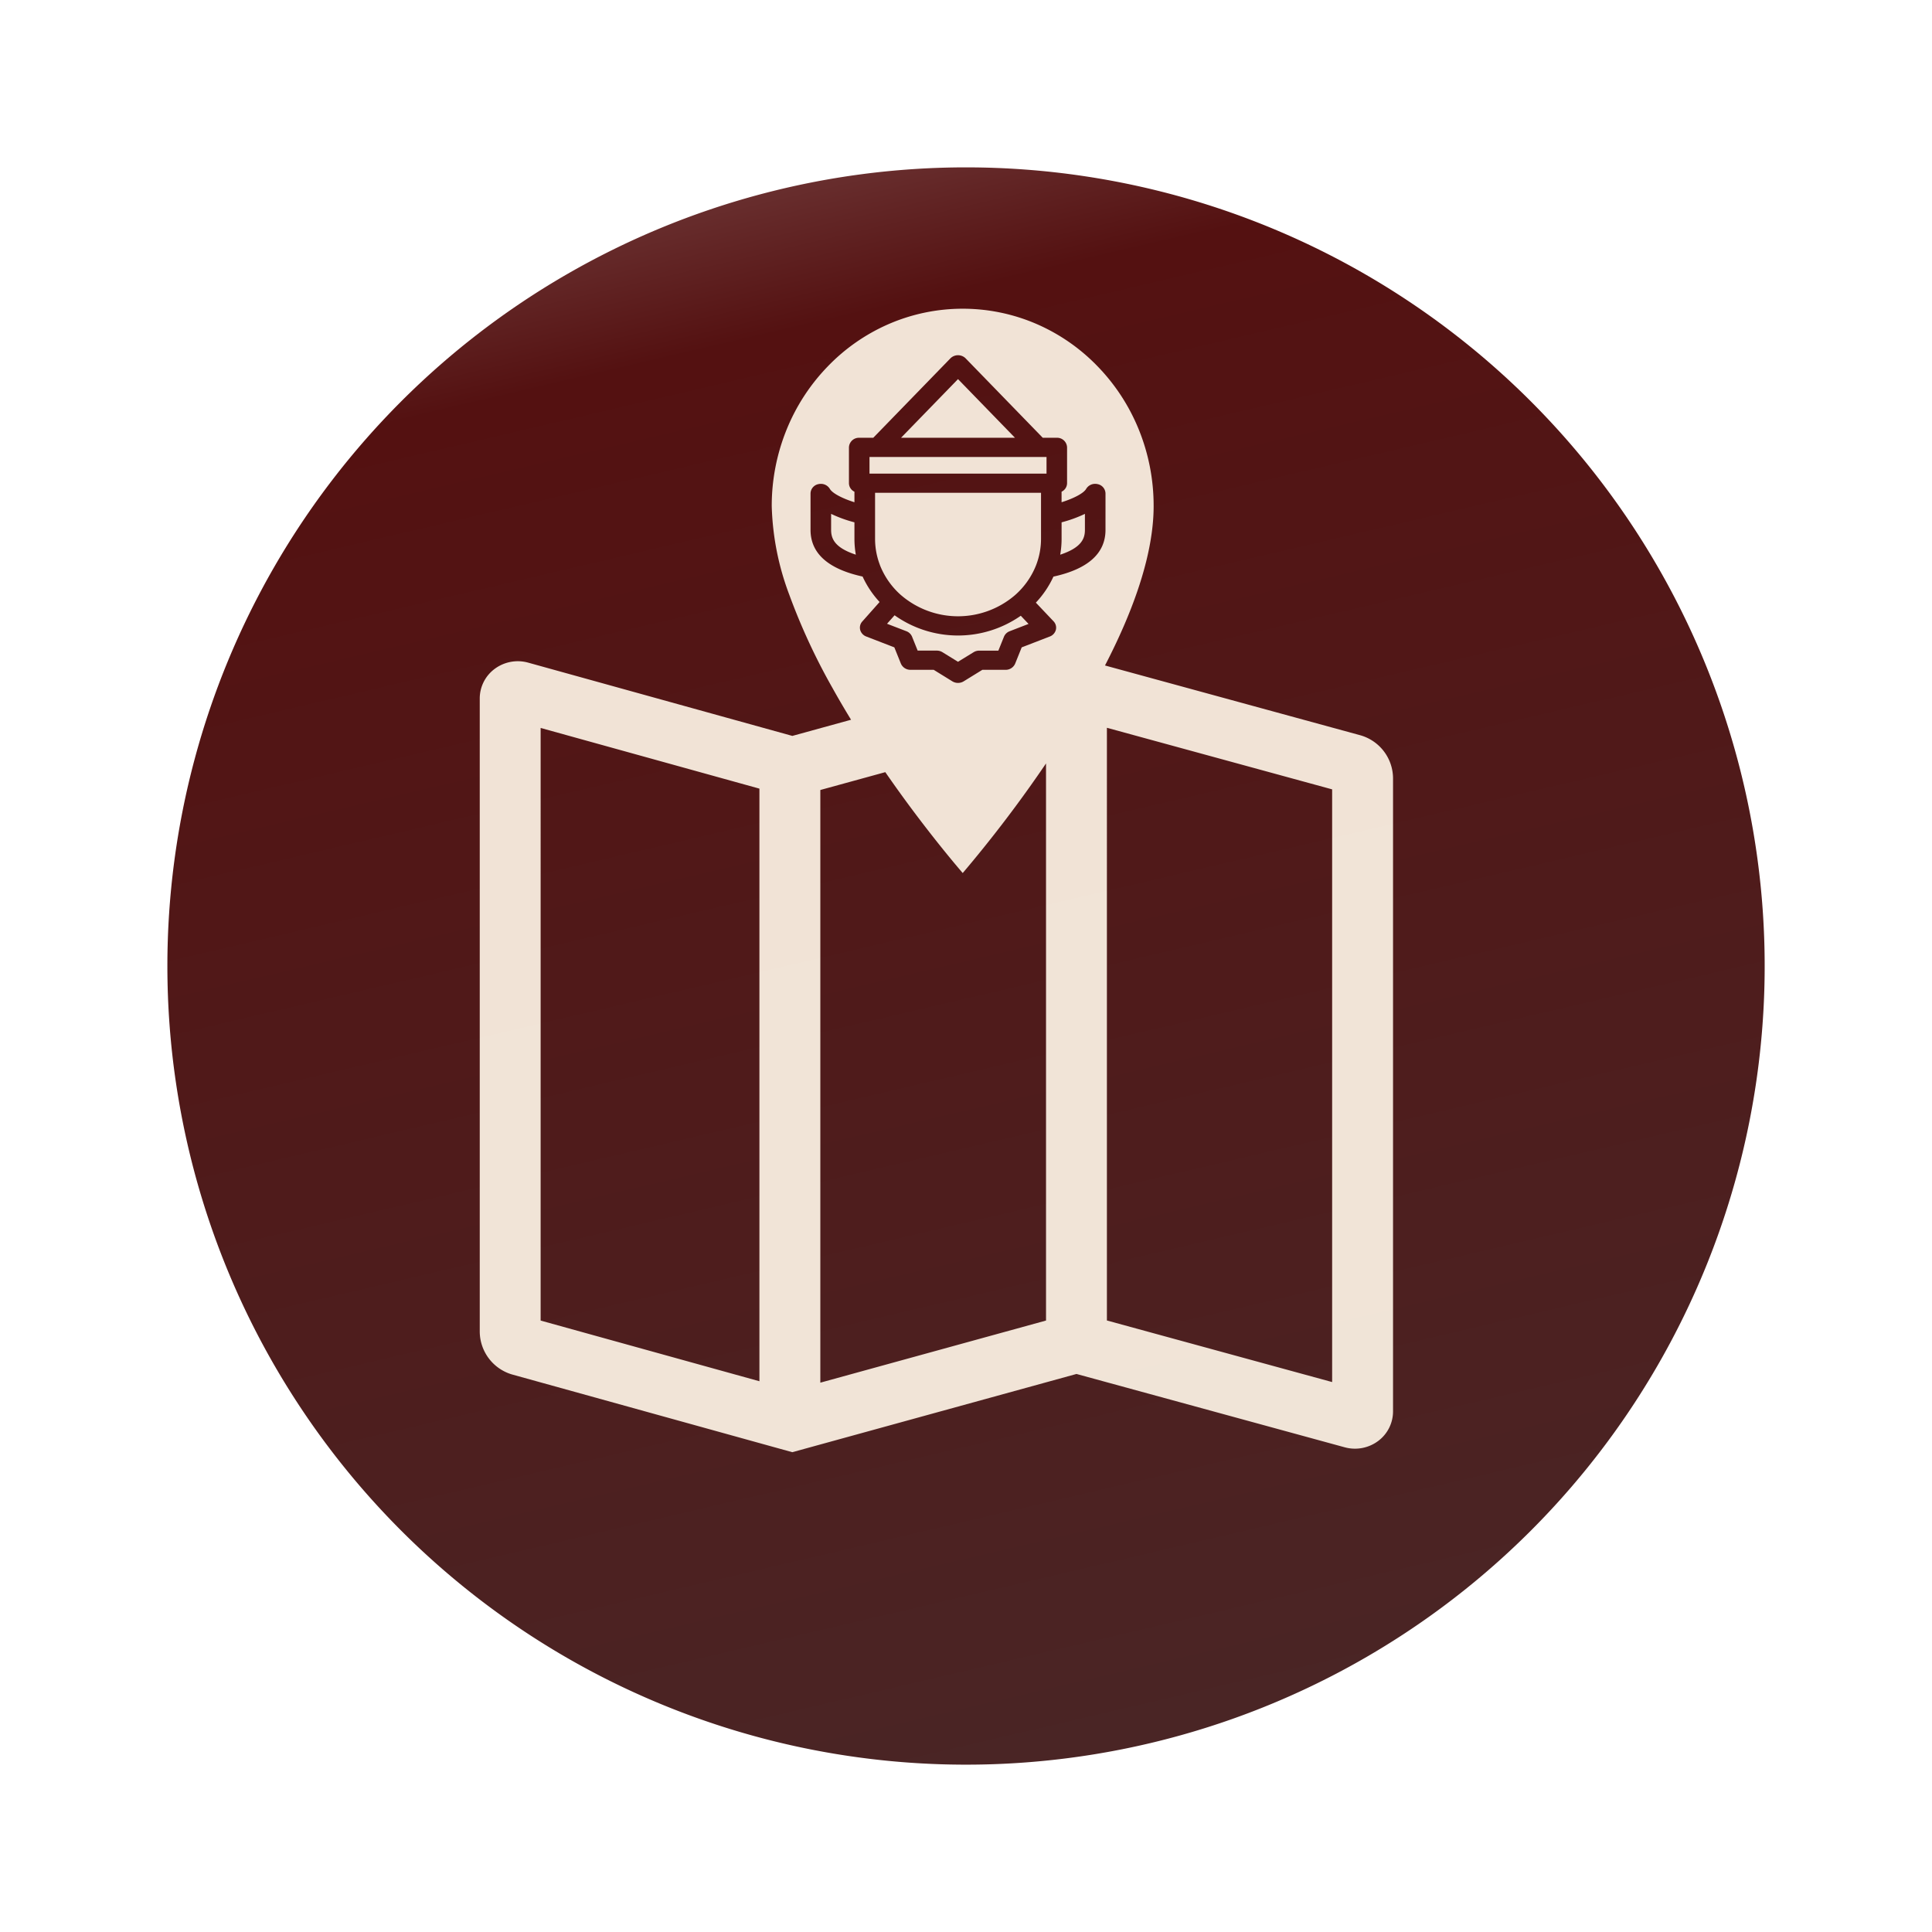 <svg xmlns="http://www.w3.org/2000/svg" xmlns:xlink="http://www.w3.org/1999/xlink" width="259.748" height="259.748" viewBox="0 0 259.748 259.748">
  <defs>
    <linearGradient id="linear-gradient" x1="0.181" y1="-0.554" x2="0.672" y2="1.542" gradientUnits="objectBoundingBox">
      <stop offset="0" stop-color="#eee"/>
      <stop offset="0.317" stop-color="#541111"/>
      <stop offset="1" stop-color="#443131"/>
    </linearGradient>
    <filter id="Path_278" x="0" y="0" width="259.748" height="259.748" filterUnits="userSpaceOnUse">
      <feOffset dx="5" dy="5" input="SourceAlpha"/>
      <feGaussianBlur stdDeviation="7.5" result="blur"/>
      <feFlood flood-opacity="0.251"/>
      <feComposite operator="in" in2="blur"/>
      <feComposite in="SourceGraphic"/>
    </filter>
  </defs>
  <g id="mapa" transform="translate(-519.5 -1262.5)">
    <g id="Mapa-2" data-name="Mapa" transform="translate(618.534 1301.872)">
      <g transform="matrix(1, 0, 0, 1, -99.03, -39.37)" filter="url(#Path_278)">
        <path id="Path_278-2" data-name="Path 278" d="M107.374,0A107.374,107.374,0,1,1,0,107.374,107.374,107.374,0,0,1,107.374,0Z" transform="translate(17.5 17.5)" fill="url(#linear-gradient)"/>
      </g>
      <path id="Union_3" data-name="Union 3" d="M4.465,143.324A6.044,6.044,0,0,1,0,137.553V52.4a4.961,4.961,0,0,1,2.03-3.991,5.211,5.211,0,0,1,4.482-.821l35.515,9.85,7.894-2.173c-.848-1.385-1.684-2.808-2.487-4.252a83.834,83.834,0,0,1-5.815-12.545,36.408,36.408,0,0,1-2.362-11.909,27.215,27.215,0,0,1,2.016-10.343,26.484,26.484,0,0,1,5.5-8.44,25.522,25.522,0,0,1,8.159-5.687,25.023,25.023,0,0,1,20,0,25.528,25.528,0,0,1,8.159,5.687,26.485,26.485,0,0,1,5.5,8.44A27.215,27.215,0,0,1,90.6,26.555c0,4.542-1.349,9.962-4.01,16.107q-1.113,2.57-2.529,5.307l34.24,9.359a6.042,6.042,0,0,1,4.486,5.778v85.157a4.961,4.961,0,0,1-2.022,3.986,5.214,5.214,0,0,1-4.472.833l-36.065-9.86L42.021,153.74ZM45.79,64.71v79.682l30.343-8.353v-74.9a173.787,173.787,0,0,1-11.2,14.737h0c-.1-.12-2.59-2.978-5.972-7.441-1.291-1.7-2.819-3.786-4.436-6.124Zm38.528,71.321L114.6,144.31V64.625L84.318,56.346Zm-76.132.011L37.6,144.2V64.526L8.186,56.368ZM45.521,23.59a1.308,1.308,0,0,0-1.049,1.252v4.893c0,3.151,2.356,5.263,7,6.278a12.99,12.99,0,0,0,2.286,3.422l-2.33,2.623a1.227,1.227,0,0,0-.278,1.134,1.328,1.328,0,0,0,.814.882l3.776,1.459.879,2.183a1.391,1.391,0,0,0,1.3.836H61.03L63.538,50.1a1.464,1.464,0,0,0,1.525,0l2.508-1.546h3.113a1.39,1.39,0,0,0,1.3-.836l.878-2.183,3.776-1.459a1.324,1.324,0,0,0,.819-.9,1.233,1.233,0,0,0-.312-1.146l-2.379-2.509a12.985,12.985,0,0,0,2.363-3.5c4.648-1.015,7-3.127,7-6.278V24.842A1.308,1.308,0,0,0,83.08,23.59a1.451,1.451,0,0,0-.336-.04,1.4,1.4,0,0,0-1.22.685c-.319.558-1.613,1.26-3.3,1.788V24.606a1.28,1.28,0,0,0,.738-1.141V18.646a1.34,1.34,0,0,0-1.383-1.291H75.694L65.326,6.68a1.451,1.451,0,0,0-2.05,0L52.907,17.356H51.02a1.341,1.341,0,0,0-1.383,1.291v4.819a1.282,1.282,0,0,0,.738,1.141v1.417c-1.685-.528-2.979-1.23-3.3-1.788a1.4,1.4,0,0,0-1.22-.685A1.462,1.462,0,0,0,45.521,23.59ZM64.3,47.473l-2.092-1.289a1.451,1.451,0,0,0-.763-.214h-2.57l-.752-1.87a1.339,1.339,0,0,0-.766-.738l-2.6-1,1.015-1.142a14.73,14.73,0,0,0,16.967.063l1.044,1.1-2.539.982a1.344,1.344,0,0,0-.766.738l-.753,1.87h-2.57a1.453,1.453,0,0,0-.762.214L64.3,47.473h0Zm-7.734-9.024A10.458,10.458,0,0,1,53.8,34.471l0-.007,0-.007a9.794,9.794,0,0,1-.651-3.514V24.755H75.46v6.187a9.775,9.775,0,0,1-.651,3.514l-.005.014a10.442,10.442,0,0,1-2.869,4.067,11.749,11.749,0,0,1-15.368-.088ZM78.04,33.072a12.331,12.331,0,0,0,.186-2.13V28.724a17.429,17.429,0,0,0,3.136-1.138v2.149c0,1.112-.394,2.377-3.321,3.338h0Zm-27.479,0c-2.927-.961-3.322-2.227-3.322-3.338V27.586a17.414,17.414,0,0,0,3.136,1.138v2.219a12.243,12.243,0,0,0,.187,2.13v0ZM76.2,22.174H52.4V19.937H76.2v2.237Zm-4.238-4.819H56.641L64.3,9.469l7.659,7.885v0Z" transform="translate(-34.534 2.129)" fill="rgba(243,231,218,0.98)"/>
    </g>
  </g>
</svg>

